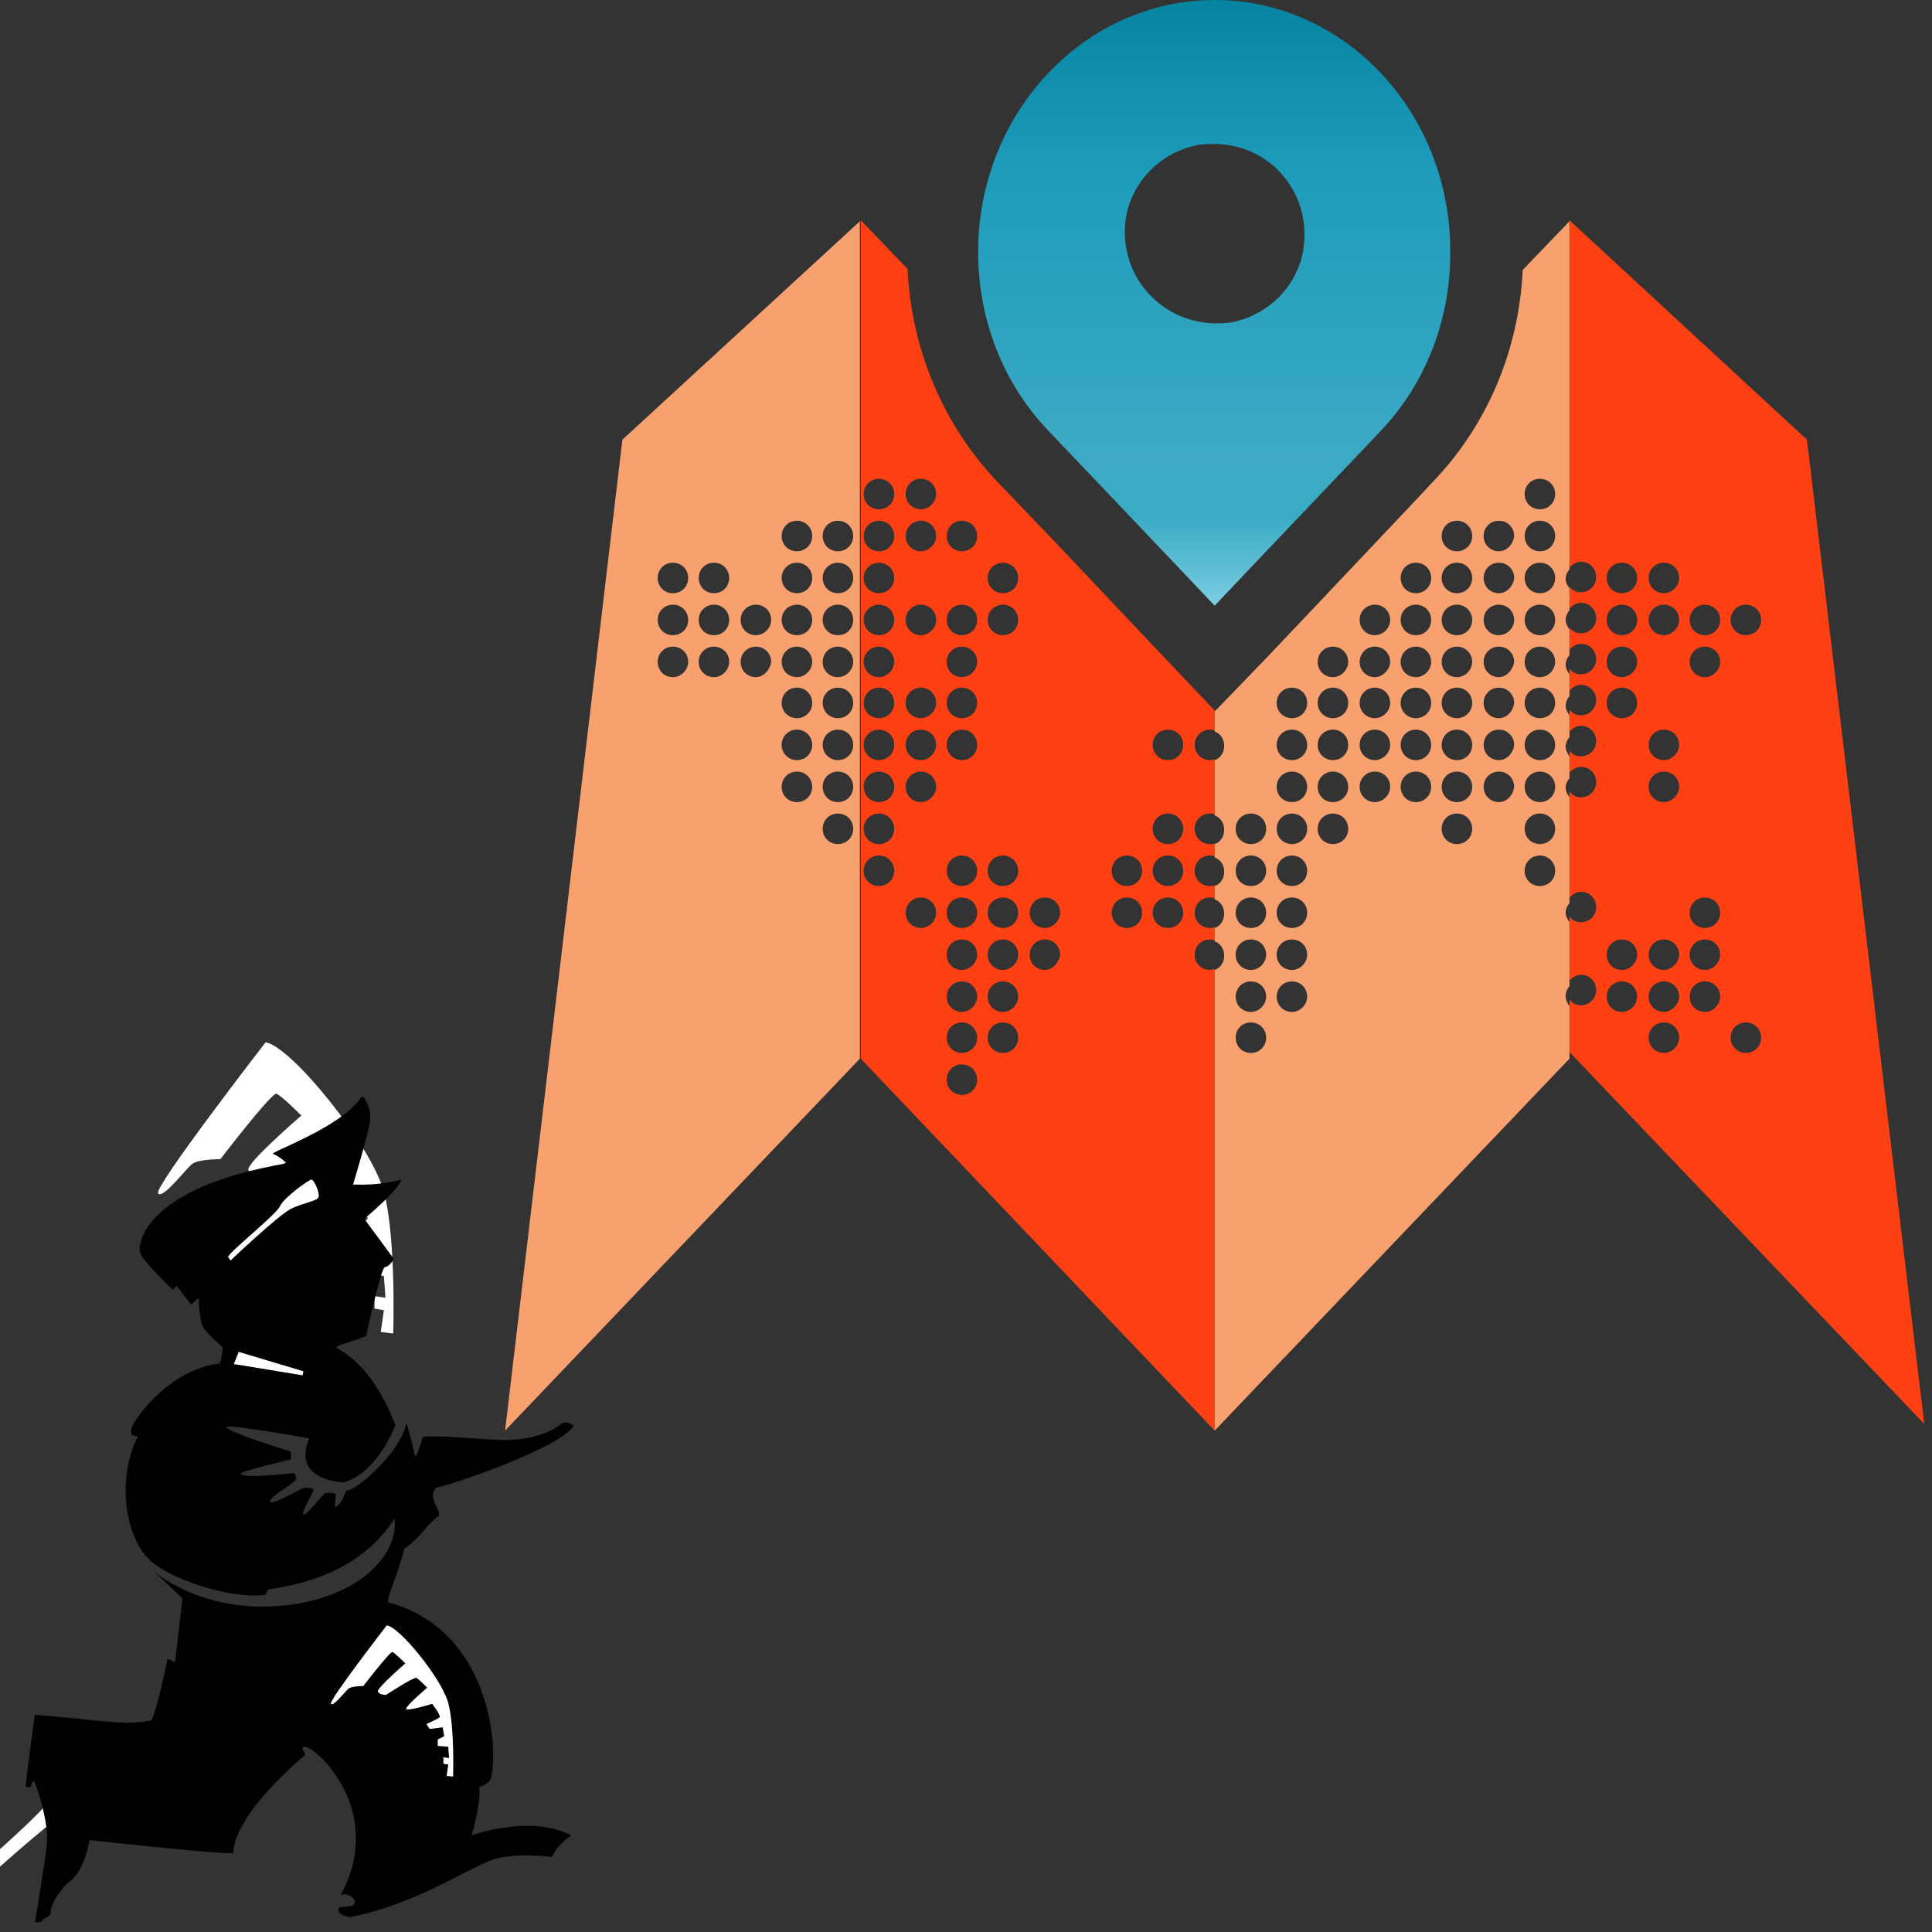 <?xml version="1.0" encoding="utf-8"?>
<!-- Created by sK1 2.0rc5 (https://sk1project.net/) -->
<svg xmlns="http://www.w3.org/2000/svg" height="150.0px" width="150.0px" version="1.1" xmlns:xlink="http://www.w3.org/1999/xlink" id="ab177d11-3c22-11eb-9bbb-00249b0259fa">
<rect width="100%" height="100%" fill="#333333" stroke="none"/>
<defs id="defs1">
	<linearGradient y2="-7.341" spreadMethod="pad" gradientUnits="userSpaceOnUse" x2="94.307" y1="52.104" x1="94.307" id="grad1">
		<stop style="stop-color:#90d7e8;stop-opacity:1.0;" offset="0.0" />
		<stop style="stop-color:#8fd8e9;stop-opacity:1.0;" offset="0.059" />
		<stop style="stop-color:#60bfd6;stop-opacity:1.0;" offset="0.13" />
		<stop style="stop-color:#3aabc4;stop-opacity:1.0;" offset="0.203" />
		<stop style="stop-color:#3caac4;stop-opacity:1.0;" offset="0.281" />
		<stop style="stop-color:#1b9bb9;stop-opacity:1.0;" offset="0.668" />
		<stop style="stop-color:#0483a1;stop-opacity:1.0;" offset="0.888" />
		<stop style="stop-color:#047c98;stop-opacity:1.0;" offset="1.0" />
	</linearGradient>
</defs>
<g>
	<g>
		<path style="fill:none;" d="M 94.307,25.029 C 94.825,25.029 95.343,24.955 95.936,24.881 98.528,24.288 100.601,22.215 101.119,19.697 102.082,15.18 98.676,11.107 94.307,11.107 93.788,11.107 93.27,11.181 92.678,11.255 90.086,11.848 88.013,13.921 87.494,16.439 86.531,21.03 89.938,25.029 94.307,25.029 Z" />
		<path style="fill:#f8a06e;" d="M 48.322,34.137 L 39.214,111.074 66.76,82.195 66.76,17.18 48.322,34.137 Z M 52.246,52.575 C 51.58,52.575 51.062,52.057 51.062,51.39 51.062,50.724 51.58,50.206 52.246,50.206 52.913,50.206 53.431,50.724 53.431,51.39 53.431,51.983 52.913,52.575 52.246,52.575 Z M 52.246,49.317 C 51.58,49.317 51.062,48.799 51.062,48.132 51.062,47.466 51.58,46.947 52.246,46.947 52.913,46.947 53.431,47.466 53.431,48.132 53.431,48.799 52.913,49.317 52.246,49.317 Z M 52.246,46.059 C 51.58,46.059 51.062,45.541 51.062,44.874 51.062,44.208 51.58,43.689 52.246,43.689 52.913,43.689 53.431,44.208 53.431,44.874 53.431,45.541 52.913,46.059 52.246,46.059 Z M 55.431,52.575 C 54.764,52.575 54.246,52.057 54.246,51.39 54.246,50.724 54.764,50.206 55.431,50.206 56.097,50.206 56.615,50.724 56.615,51.39 56.615,51.983 56.097,52.575 55.431,52.575 Z M 55.431,49.317 C 54.764,49.317 54.246,48.799 54.246,48.132 54.246,47.466 54.764,46.947 55.431,46.947 56.097,46.947 56.615,47.466 56.615,48.132 56.615,48.799 56.097,49.317 55.431,49.317 Z M 55.431,46.059 C 54.764,46.059 54.246,45.541 54.246,44.874 54.246,44.208 54.764,43.689 55.431,43.689 56.097,43.689 56.615,44.208 56.615,44.874 56.615,45.541 56.097,46.059 55.431,46.059 Z M 58.689,52.575 C 58.022,52.575 57.504,52.057 57.504,51.39 57.504,50.724 58.022,50.206 58.689,50.206 59.355,50.206 59.874,50.724 59.874,51.39 59.8,51.983 59.281,52.575 58.689,52.575 Z M 58.689,49.317 C 58.022,49.317 57.504,48.799 57.504,48.132 57.504,47.466 58.022,46.947 58.689,46.947 59.355,46.947 59.874,47.466 59.874,48.132 59.874,48.799 59.281,49.317 58.689,49.317 Z M 61.873,62.276 C 61.206,62.276 60.688,61.757 60.688,61.091 60.688,60.425 61.206,59.906 61.873,59.906 62.539,59.906 63.058,60.425 63.058,61.091 63.058,61.757 62.539,62.276 61.873,62.276 Z M 61.873,59.017 C 61.206,59.017 60.688,58.499 60.688,57.833 60.688,57.166 61.206,56.648 61.873,56.648 62.539,56.648 63.058,57.166 63.058,57.833 63.058,58.499 62.539,59.017 61.873,59.017 Z M 61.873,55.759 C 61.206,55.759 60.688,55.241 60.688,54.575 60.688,53.908 61.206,53.39 61.873,53.39 62.539,53.39 63.058,53.908 63.058,54.575 63.058,55.241 62.539,55.759 61.873,55.759 Z M 61.873,52.575 C 61.206,52.575 60.688,52.057 60.688,51.39 60.688,50.724 61.206,50.206 61.873,50.206 62.539,50.206 63.058,50.724 63.058,51.39 63.058,51.983 62.539,52.575 61.873,52.575 Z M 61.873,49.317 C 61.206,49.317 60.688,48.799 60.688,48.132 60.688,47.466 61.206,46.947 61.873,46.947 62.539,46.947 63.058,47.466 63.058,48.132 63.058,48.799 62.539,49.317 61.873,49.317 Z M 61.873,46.059 C 61.206,46.059 60.688,45.541 60.688,44.874 60.688,44.208 61.206,43.689 61.873,43.689 62.539,43.689 63.058,44.208 63.058,44.874 63.058,45.541 62.539,46.059 61.873,46.059 Z M 61.873,42.801 C 61.206,42.801 60.688,42.282 60.688,41.616 60.688,40.949 61.206,40.431 61.873,40.431 62.539,40.431 63.058,40.949 63.058,41.616 63.058,42.282 62.539,42.801 61.873,42.801 Z M 65.057,65.534 C 64.391,65.534 63.872,65.016 63.872,64.349 63.872,63.683 64.391,63.164 65.057,63.164 65.724,63.164 66.242,63.683 66.242,64.349 66.242,65.016 65.724,65.534 65.057,65.534 Z M 65.057,62.276 C 64.391,62.276 63.872,61.757 63.872,61.091 63.872,60.425 64.391,59.906 65.057,59.906 65.724,59.906 66.242,60.425 66.242,61.091 66.242,61.757 65.724,62.276 65.057,62.276 Z M 65.057,59.017 C 64.391,59.017 63.872,58.499 63.872,57.833 63.872,57.166 64.391,56.648 65.057,56.648 65.724,56.648 66.242,57.166 66.242,57.833 66.242,58.499 65.724,59.017 65.057,59.017 Z M 65.057,55.759 C 64.391,55.759 63.872,55.241 63.872,54.575 63.872,53.908 64.391,53.39 65.057,53.39 65.724,53.39 66.242,53.908 66.242,54.575 66.242,55.241 65.724,55.759 65.057,55.759 Z M 65.057,52.575 C 64.391,52.575 63.872,52.057 63.872,51.39 63.872,50.724 64.391,50.206 65.057,50.206 65.724,50.206 66.242,50.724 66.242,51.39 66.242,51.983 65.724,52.575 65.057,52.575 Z M 65.057,49.317 C 64.391,49.317 63.872,48.799 63.872,48.132 63.872,47.466 64.391,46.947 65.057,46.947 65.724,46.947 66.242,47.466 66.242,48.132 66.242,48.799 65.724,49.317 65.057,49.317 Z M 65.057,46.059 C 64.391,46.059 63.872,45.541 63.872,44.874 63.872,44.208 64.391,43.689 65.057,43.689 65.724,43.689 66.242,44.208 66.242,44.874 66.242,45.541 65.724,46.059 65.057,46.059 Z M 65.057,42.801 C 64.391,42.801 63.872,42.282 63.872,41.616 63.872,40.949 64.391,40.431 65.057,40.431 65.724,40.431 66.242,40.949 66.242,41.616 66.242,42.282 65.724,42.801 65.057,42.801 Z" />
		<path style="fill:#ff4013;" d="M 93.936,75.308 C 93.27,75.308 92.752,74.79 92.752,74.124 92.752,73.457 93.27,72.939 93.936,72.939 94.085,72.939 94.233,72.939 94.307,73.013 L 94.307,71.976 C 94.159,72.05 94.085,72.05 93.936,72.05 93.27,72.05 92.752,71.532 92.752,70.865 92.752,70.199 93.27,69.681 93.936,69.681 94.085,69.681 94.233,69.681 94.307,69.755 L 94.307,68.718 C 94.159,68.792 94.085,68.792 93.936,68.792 93.27,68.792 92.752,68.274 92.752,67.607 92.752,66.941 93.27,66.422 93.936,66.422 94.085,66.422 94.233,66.422 94.307,66.496 L 94.307,65.46 C 94.159,65.534 94.085,65.534 93.936,65.534 93.27,65.534 92.752,65.016 92.752,64.349 92.752,63.683 93.27,63.164 93.936,63.164 94.085,63.164 94.233,63.164 94.307,63.238 L 94.307,58.944 C 94.159,59.017 94.085,59.017 93.936,59.017 93.27,59.017 92.752,58.499 92.752,57.833 92.752,57.166 93.27,56.648 93.936,56.648 94.085,56.648 94.233,56.648 94.307,56.722 L 94.307,55.167 94.307,55.167 90.234,50.872 87.494,47.984 82.459,42.653 77.423,37.395 C 73.203,32.952 70.759,27.102 70.463,20.882 L 66.834,17.105 66.834,82.195 94.307,111.074 94.307,75.234 C 94.159,75.234 94.085,75.308 93.936,75.308 Z M 68.241,68.792 C 67.575,68.792 67.056,68.274 67.056,67.607 67.056,66.941 67.575,66.422 68.241,66.422 68.908,66.422 69.426,66.941 69.426,67.607 69.426,68.274 68.908,68.792 68.241,68.792 Z M 68.241,65.534 C 67.575,65.534 67.056,65.016 67.056,64.349 67.056,63.683 67.575,63.164 68.241,63.164 68.908,63.164 69.426,63.683 69.426,64.349 69.426,65.016 68.908,65.534 68.241,65.534 Z M 68.241,62.276 C 67.575,62.276 67.056,61.757 67.056,61.091 67.056,60.425 67.575,59.906 68.241,59.906 68.908,59.906 69.426,60.425 69.426,61.091 69.426,61.757 68.908,62.276 68.241,62.276 Z M 68.241,59.017 C 67.575,59.017 67.056,58.499 67.056,57.833 67.056,57.166 67.575,56.648 68.241,56.648 68.908,56.648 69.426,57.166 69.426,57.833 69.426,58.499 68.908,59.017 68.241,59.017 Z M 68.241,55.759 C 67.575,55.759 67.056,55.241 67.056,54.575 67.056,53.908 67.575,53.39 68.241,53.39 68.908,53.39 69.426,53.908 69.426,54.575 69.426,55.241 68.908,55.759 68.241,55.759 Z M 68.241,52.575 C 67.575,52.575 67.056,52.057 67.056,51.39 67.056,50.724 67.575,50.206 68.241,50.206 68.908,50.206 69.426,50.724 69.426,51.39 69.426,51.983 68.908,52.575 68.241,52.575 Z M 68.241,49.317 C 67.575,49.317 67.056,48.799 67.056,48.132 67.056,47.466 67.575,46.947 68.241,46.947 68.908,46.947 69.426,47.466 69.426,48.132 69.426,48.799 68.908,49.317 68.241,49.317 Z M 68.241,46.059 C 67.575,46.059 67.056,45.541 67.056,44.874 67.056,44.208 67.575,43.689 68.241,43.689 68.908,43.689 69.426,44.208 69.426,44.874 69.426,45.541 68.908,46.059 68.241,46.059 Z M 68.241,42.801 C 67.575,42.801 67.056,42.282 67.056,41.616 67.056,40.949 67.575,40.431 68.241,40.431 68.908,40.431 69.426,40.949 69.426,41.616 69.426,42.282 68.908,42.801 68.241,42.801 Z M 68.241,39.542 C 67.575,39.542 67.056,39.024 67.056,38.358 67.056,37.691 67.575,37.173 68.241,37.173 68.908,37.173 69.426,37.691 69.426,38.358 69.426,39.024 68.908,39.542 68.241,39.542 Z M 71.499,72.05 C 70.833,72.05 70.315,71.532 70.315,70.865 70.315,70.199 70.833,69.681 71.499,69.681 72.166,69.681 72.684,70.199 72.684,70.865 72.684,71.532 72.092,72.05 71.499,72.05 Z M 71.499,62.276 C 70.833,62.276 70.315,61.757 70.315,61.091 70.315,60.425 70.833,59.906 71.499,59.906 72.166,59.906 72.684,60.425 72.684,61.091 72.684,61.757 72.092,62.276 71.499,62.276 Z M 71.499,59.017 C 70.833,59.017 70.315,58.499 70.315,57.833 70.315,57.166 70.833,56.648 71.499,56.648 72.166,56.648 72.684,57.166 72.684,57.833 72.684,58.499 72.092,59.017 71.499,59.017 Z M 71.499,55.759 C 70.833,55.759 70.315,55.241 70.315,54.575 70.315,53.908 70.833,53.39 71.499,53.39 72.166,53.39 72.684,53.908 72.684,54.575 72.684,55.241 72.092,55.759 71.499,55.759 Z M 71.499,49.317 C 70.833,49.317 70.315,48.799 70.315,48.132 70.315,47.466 70.833,46.947 71.499,46.947 72.166,46.947 72.684,47.466 72.684,48.132 72.684,48.799 72.092,49.317 71.499,49.317 Z M 71.499,42.801 C 70.833,42.801 70.315,42.282 70.315,41.616 70.315,40.949 70.833,40.431 71.499,40.431 72.166,40.431 72.684,40.949 72.684,41.616 72.684,42.282 72.092,42.801 71.499,42.801 Z M 71.499,39.542 C 70.833,39.542 70.315,39.024 70.315,38.358 70.315,37.691 70.833,37.173 71.499,37.173 72.166,37.173 72.684,37.691 72.684,38.358 72.684,39.024 72.092,39.542 71.499,39.542 Z M 74.684,85.009 C 74.017,85.009 73.499,84.491 73.499,83.824 73.499,83.158 74.017,82.639 74.684,82.639 75.35,82.639 75.868,83.158 75.868,83.824 75.868,84.491 75.35,85.009 74.684,85.009 Z M 74.684,81.751 C 74.017,81.751 73.499,81.232 73.499,80.566 73.499,79.9 74.017,79.381 74.684,79.381 75.35,79.381 75.868,79.9 75.868,80.566 75.868,81.232 75.35,81.751 74.684,81.751 Z M 74.684,78.567 C 74.017,78.567 73.499,78.048 73.499,77.382 73.499,76.715 74.017,76.197 74.684,76.197 75.35,76.197 75.868,76.715 75.868,77.382 75.868,77.974 75.35,78.567 74.684,78.567 Z M 74.684,75.308 C 74.017,75.308 73.499,74.79 73.499,74.124 73.499,73.457 74.017,72.939 74.684,72.939 75.35,72.939 75.868,73.457 75.868,74.124 75.868,74.716 75.35,75.308 74.684,75.308 Z M 74.684,72.05 C 74.017,72.05 73.499,71.532 73.499,70.865 73.499,70.199 74.017,69.681 74.684,69.681 75.35,69.681 75.868,70.199 75.868,70.865 75.868,71.532 75.35,72.05 74.684,72.05 Z M 74.684,68.792 C 74.017,68.792 73.499,68.274 73.499,67.607 73.499,66.941 74.017,66.422 74.684,66.422 75.35,66.422 75.868,66.941 75.868,67.607 75.868,68.274 75.35,68.792 74.684,68.792 Z M 74.684,59.017 C 74.017,59.017 73.499,58.499 73.499,57.833 73.499,57.166 74.017,56.648 74.684,56.648 75.35,56.648 75.868,57.166 75.868,57.833 75.868,58.499 75.35,59.017 74.684,59.017 Z M 74.684,55.759 C 74.017,55.759 73.499,55.241 73.499,54.575 73.499,53.908 74.017,53.39 74.684,53.39 75.35,53.39 75.868,53.908 75.868,54.575 75.868,55.241 75.35,55.759 74.684,55.759 Z M 74.684,52.575 C 74.017,52.575 73.499,52.057 73.499,51.39 73.499,50.724 74.017,50.206 74.684,50.206 75.35,50.206 75.868,50.724 75.868,51.39 75.868,51.983 75.35,52.575 74.684,52.575 Z M 74.684,49.317 C 74.017,49.317 73.499,48.799 73.499,48.132 73.499,47.466 74.017,46.947 74.684,46.947 75.35,46.947 75.868,47.466 75.868,48.132 75.868,48.799 75.35,49.317 74.684,49.317 Z M 74.684,42.801 C 74.017,42.801 73.499,42.282 73.499,41.616 73.499,40.949 74.017,40.431 74.684,40.431 75.35,40.431 75.868,40.949 75.868,41.616 75.868,42.282 75.35,42.801 74.684,42.801 Z M 77.868,81.751 C 77.201,81.751 76.683,81.232 76.683,80.566 76.683,79.9 77.201,79.381 77.868,79.381 78.534,79.381 79.052,79.9 79.052,80.566 79.052,81.232 78.534,81.751 77.868,81.751 Z M 77.868,78.567 C 77.201,78.567 76.683,78.048 76.683,77.382 76.683,76.715 77.201,76.197 77.868,76.197 78.534,76.197 79.052,76.715 79.052,77.382 79.052,77.974 78.534,78.567 77.868,78.567 Z M 77.868,75.308 C 77.201,75.308 76.683,74.79 76.683,74.124 76.683,73.457 77.201,72.939 77.868,72.939 78.534,72.939 79.052,73.457 79.052,74.124 79.052,74.716 78.534,75.308 77.868,75.308 Z M 77.868,72.05 C 77.201,72.05 76.683,71.532 76.683,70.865 76.683,70.199 77.201,69.681 77.868,69.681 78.534,69.681 79.052,70.199 79.052,70.865 79.052,71.532 78.534,72.05 77.868,72.05 Z M 77.868,68.792 C 77.201,68.792 76.683,68.274 76.683,67.607 76.683,66.941 77.201,66.422 77.868,66.422 78.534,66.422 79.052,66.941 79.052,67.607 79.052,68.274 78.534,68.792 77.868,68.792 Z M 77.868,49.317 C 77.201,49.317 76.683,48.799 76.683,48.132 76.683,47.466 77.201,46.947 77.868,46.947 78.534,46.947 79.052,47.466 79.052,48.132 79.052,48.799 78.534,49.317 77.868,49.317 Z M 77.868,46.059 C 77.201,46.059 76.683,45.541 76.683,44.874 76.683,44.208 77.201,43.689 77.868,43.689 78.534,43.689 79.052,44.208 79.052,44.874 79.052,45.541 78.534,46.059 77.868,46.059 Z M 81.126,75.308 C 80.459,75.308 79.941,74.79 79.941,74.124 79.941,73.457 80.459,72.939 81.126,72.939 81.792,72.939 82.311,73.457 82.311,74.124 82.237,74.716 81.718,75.308 81.126,75.308 Z M 81.126,72.05 C 80.459,72.05 79.941,71.532 79.941,70.865 79.941,70.199 80.459,69.681 81.126,69.681 81.792,69.681 82.311,70.199 82.311,70.865 82.311,71.532 81.718,72.05 81.126,72.05 Z M 87.494,72.05 C 86.828,72.05 86.309,71.532 86.309,70.865 86.309,70.199 86.828,69.681 87.494,69.681 88.161,69.681 88.679,70.199 88.679,70.865 88.679,71.532 88.161,72.05 87.494,72.05 Z M 87.494,68.792 C 86.828,68.792 86.309,68.274 86.309,67.607 86.309,66.941 86.828,66.422 87.494,66.422 88.161,66.422 88.679,66.941 88.679,67.607 88.679,68.274 88.161,68.792 87.494,68.792 Z M 90.678,72.05 C 90.012,72.05 89.493,71.532 89.493,70.865 89.493,70.199 90.012,69.681 90.678,69.681 91.345,69.681 91.863,70.199 91.863,70.865 91.863,71.532 91.345,72.05 90.678,72.05 Z M 90.678,68.792 C 90.012,68.792 89.493,68.274 89.493,67.607 89.493,66.941 90.012,66.422 90.678,66.422 91.345,66.422 91.863,66.941 91.863,67.607 91.863,68.274 91.345,68.792 90.678,68.792 Z M 90.678,65.534 C 90.012,65.534 89.493,65.016 89.493,64.349 89.493,63.683 90.012,63.164 90.678,63.164 91.345,63.164 91.863,63.683 91.863,64.349 91.863,65.016 91.345,65.534 90.678,65.534 Z M 90.678,59.017 C 90.012,59.017 89.493,58.499 89.493,57.833 89.493,57.166 90.012,56.648 90.678,56.648 91.345,56.648 91.863,57.166 91.863,57.833 91.863,58.499 91.345,59.017 90.678,59.017 Z" />
		<path style="fill:#f8a06e;" d="M 121.557,77.308 C 121.557,77.012 121.705,76.715 121.853,76.567 L 121.853,71.606 C 121.705,71.384 121.557,71.162 121.557,70.865 121.557,70.569 121.705,70.273 121.853,70.125 L 121.853,61.906 C 121.705,61.683 121.557,61.461 121.557,61.165 121.557,60.869 121.705,60.573 121.853,60.425 L 121.853,58.721 C 121.705,58.499 121.557,58.277 121.557,57.981 121.557,57.685 121.705,57.388 121.853,57.24 L 121.853,55.537 C 121.705,55.315 121.557,55.093 121.557,54.797 121.557,54.501 121.705,54.204 121.853,54.056 L 121.853,52.353 C 121.705,52.131 121.557,51.909 121.557,51.613 121.557,51.316 121.705,51.02 121.853,50.872 L 121.853,48.873 C 121.705,48.651 121.557,48.428 121.557,48.132 121.557,47.836 121.705,47.54 121.853,47.392 L 121.853,45.689 C 121.705,45.466 121.557,45.244 121.557,44.948 121.557,44.652 121.705,44.356 121.853,44.208 L 121.853,17.18 118.225,20.956 C 117.928,27.176 115.485,33.026 111.19,37.469 L 110.227,38.506 110.227,38.506 101.193,48.058 98.454,50.946 94.307,55.241 94.307,56.796 C 94.751,56.944 95.047,57.388 95.047,57.907 95.047,58.425 94.751,58.869 94.307,59.017 L 94.307,63.312 C 94.751,63.461 95.047,63.905 95.047,64.423 95.047,64.942 94.751,65.386 94.307,65.534 L 94.307,66.571 C 94.751,66.719 95.047,67.163 95.047,67.681 95.047,68.2 94.751,68.644 94.307,68.792 L 94.307,69.829 C 94.751,69.977 95.047,70.421 95.047,70.939 95.047,71.458 94.751,71.902 94.307,72.05 L 94.307,73.087 C 94.751,73.235 95.047,73.679 95.047,74.198 95.047,74.716 94.751,75.16 94.307,75.308 L 94.307,111.074 121.853,82.195 121.853,78.122 C 121.705,77.9 121.557,77.678 121.557,77.308 Z M 97.121,81.751 C 96.454,81.751 95.936,81.232 95.936,80.566 95.936,79.9 96.454,79.381 97.121,79.381 97.787,79.381 98.305,79.9 98.305,80.566 98.305,81.232 97.787,81.751 97.121,81.751 Z M 97.121,78.567 C 96.454,78.567 95.936,78.048 95.936,77.382 95.936,76.715 96.454,76.197 97.121,76.197 97.787,76.197 98.305,76.715 98.305,77.382 98.305,77.974 97.787,78.567 97.121,78.567 Z M 97.121,75.308 C 96.454,75.308 95.936,74.79 95.936,74.124 95.936,73.457 96.454,72.939 97.121,72.939 97.787,72.939 98.305,73.457 98.305,74.124 98.305,74.716 97.787,75.308 97.121,75.308 Z M 97.121,72.05 C 96.454,72.05 95.936,71.532 95.936,70.865 95.936,70.199 96.454,69.681 97.121,69.681 97.787,69.681 98.305,70.199 98.305,70.865 98.305,71.532 97.787,72.05 97.121,72.05 Z M 97.121,68.792 C 96.454,68.792 95.936,68.274 95.936,67.607 95.936,66.941 96.454,66.422 97.121,66.422 97.787,66.422 98.305,66.941 98.305,67.607 98.305,68.274 97.787,68.792 97.121,68.792 Z M 97.121,65.534 C 96.454,65.534 95.936,65.016 95.936,64.349 95.936,63.683 96.454,63.164 97.121,63.164 97.787,63.164 98.305,63.683 98.305,64.349 98.305,65.016 97.787,65.534 97.121,65.534 Z M 100.305,78.567 C 99.638,78.567 99.12,78.048 99.12,77.382 99.12,76.715 99.638,76.197 100.305,76.197 100.971,76.197 101.49,76.715 101.49,77.382 101.49,77.974 100.971,78.567 100.305,78.567 Z M 100.305,75.308 C 99.638,75.308 99.12,74.79 99.12,74.124 99.12,73.457 99.638,72.939 100.305,72.939 100.971,72.939 101.49,73.457 101.49,74.124 101.49,74.716 100.971,75.308 100.305,75.308 Z M 100.305,72.05 C 99.638,72.05 99.12,71.532 99.12,70.865 99.12,70.199 99.638,69.681 100.305,69.681 100.971,69.681 101.49,70.199 101.49,70.865 101.49,71.532 100.971,72.05 100.305,72.05 Z M 100.305,68.792 C 99.638,68.792 99.12,68.274 99.12,67.607 99.12,66.941 99.638,66.422 100.305,66.422 100.971,66.422 101.49,66.941 101.49,67.607 101.49,68.274 100.971,68.792 100.305,68.792 Z M 100.305,65.534 C 99.638,65.534 99.12,65.016 99.12,64.349 99.12,63.683 99.638,63.164 100.305,63.164 100.971,63.164 101.49,63.683 101.49,64.349 101.49,65.016 100.971,65.534 100.305,65.534 Z M 100.305,62.276 C 99.638,62.276 99.12,61.757 99.12,61.091 99.12,60.425 99.638,59.906 100.305,59.906 100.971,59.906 101.49,60.425 101.49,61.091 101.49,61.757 100.971,62.276 100.305,62.276 Z M 100.305,59.017 C 99.638,59.017 99.12,58.499 99.12,57.833 99.12,57.166 99.638,56.648 100.305,56.648 100.971,56.648 101.49,57.166 101.49,57.833 101.49,58.499 100.971,59.017 100.305,59.017 Z M 100.305,55.759 C 99.638,55.759 99.12,55.241 99.12,54.575 99.12,53.908 99.638,53.39 100.305,53.39 100.971,53.39 101.49,53.908 101.49,54.575 101.49,55.241 100.971,55.759 100.305,55.759 Z M 103.489,65.534 C 102.822,65.534 102.304,65.016 102.304,64.349 102.304,63.683 102.822,63.164 103.489,63.164 104.155,63.164 104.674,63.683 104.674,64.349 104.674,65.016 104.155,65.534 103.489,65.534 Z M 103.489,62.276 C 102.822,62.276 102.304,61.757 102.304,61.091 102.304,60.425 102.822,59.906 103.489,59.906 104.155,59.906 104.674,60.425 104.674,61.091 104.674,61.757 104.155,62.276 103.489,62.276 Z M 103.489,59.017 C 102.822,59.017 102.304,58.499 102.304,57.833 102.304,57.166 102.822,56.648 103.489,56.648 104.155,56.648 104.674,57.166 104.674,57.833 104.674,58.499 104.155,59.017 103.489,59.017 Z M 103.489,55.759 C 102.822,55.759 102.304,55.241 102.304,54.575 102.304,53.908 102.822,53.39 103.489,53.39 104.155,53.39 104.674,53.908 104.674,54.575 104.674,55.241 104.155,55.759 103.489,55.759 Z M 103.489,52.575 C 102.822,52.575 102.304,52.057 102.304,51.39 102.304,50.724 102.822,50.206 103.489,50.206 104.155,50.206 104.674,50.724 104.674,51.39 104.674,51.983 104.155,52.575 103.489,52.575 Z M 106.747,62.276 C 106.081,62.276 105.562,61.757 105.562,61.091 105.562,60.425 106.081,59.906 106.747,59.906 107.413,59.906 107.932,60.425 107.932,61.091 107.932,61.757 107.339,62.276 106.747,62.276 Z M 106.747,59.017 C 106.081,59.017 105.562,58.499 105.562,57.833 105.562,57.166 106.081,56.648 106.747,56.648 107.413,56.648 107.932,57.166 107.932,57.833 107.932,58.499 107.339,59.017 106.747,59.017 Z M 106.747,55.759 C 106.081,55.759 105.562,55.241 105.562,54.575 105.562,53.908 106.081,53.39 106.747,53.39 107.413,53.39 107.932,53.908 107.932,54.575 107.932,55.241 107.339,55.759 106.747,55.759 Z M 106.747,52.575 C 106.081,52.575 105.562,52.057 105.562,51.39 105.562,50.724 106.081,50.206 106.747,50.206 107.413,50.206 107.932,50.724 107.932,51.39 107.932,51.983 107.339,52.575 106.747,52.575 Z M 106.747,49.317 C 106.081,49.317 105.562,48.799 105.562,48.132 105.562,47.466 106.081,46.947 106.747,46.947 107.413,46.947 107.932,47.466 107.932,48.132 107.932,48.799 107.339,49.317 106.747,49.317 Z M 109.931,62.276 C 109.265,62.276 108.746,61.757 108.746,61.091 108.746,60.425 109.265,59.906 109.931,59.906 110.598,59.906 111.116,60.425 111.116,61.091 111.116,61.757 110.598,62.276 109.931,62.276 Z M 109.931,59.017 C 109.265,59.017 108.746,58.499 108.746,57.833 108.746,57.166 109.265,56.648 109.931,56.648 110.598,56.648 111.116,57.166 111.116,57.833 111.116,58.499 110.598,59.017 109.931,59.017 Z M 109.931,55.759 C 109.265,55.759 108.746,55.241 108.746,54.575 108.746,53.908 109.265,53.39 109.931,53.39 110.598,53.39 111.116,53.908 111.116,54.575 111.116,55.241 110.598,55.759 109.931,55.759 Z M 109.931,52.575 C 109.265,52.575 108.746,52.057 108.746,51.39 108.746,50.724 109.265,50.206 109.931,50.206 110.598,50.206 111.116,50.724 111.116,51.39 111.116,51.983 110.598,52.575 109.931,52.575 Z M 109.931,49.317 C 109.265,49.317 108.746,48.799 108.746,48.132 108.746,47.466 109.265,46.947 109.931,46.947 110.598,46.947 111.116,47.466 111.116,48.132 111.116,48.799 110.598,49.317 109.931,49.317 Z M 109.931,46.059 C 109.265,46.059 108.746,45.541 108.746,44.874 108.746,44.208 109.265,43.689 109.931,43.689 110.598,43.689 111.116,44.208 111.116,44.874 111.116,45.541 110.598,46.059 109.931,46.059 Z M 113.115,65.534 C 112.449,65.534 111.93,65.016 111.93,64.349 111.93,63.683 112.449,63.164 113.115,63.164 113.782,63.164 114.3,63.683 114.3,64.349 114.3,65.016 113.782,65.534 113.115,65.534 Z M 113.115,62.276 C 112.449,62.276 111.93,61.757 111.93,61.091 111.93,60.425 112.449,59.906 113.115,59.906 113.782,59.906 114.3,60.425 114.3,61.091 114.3,61.757 113.782,62.276 113.115,62.276 Z M 113.115,59.017 C 112.449,59.017 111.93,58.499 111.93,57.833 111.93,57.166 112.449,56.648 113.115,56.648 113.782,56.648 114.3,57.166 114.3,57.833 114.3,58.499 113.782,59.017 113.115,59.017 Z M 113.115,55.759 C 112.449,55.759 111.93,55.241 111.93,54.575 111.93,53.908 112.449,53.39 113.115,53.39 113.782,53.39 114.3,53.908 114.3,54.575 114.3,55.241 113.782,55.759 113.115,55.759 Z M 113.115,52.575 C 112.449,52.575 111.93,52.057 111.93,51.39 111.93,50.724 112.449,50.206 113.115,50.206 113.782,50.206 114.3,50.724 114.3,51.39 114.3,51.983 113.782,52.575 113.115,52.575 Z M 113.115,49.317 C 112.449,49.317 111.93,48.799 111.93,48.132 111.93,47.466 112.449,46.947 113.115,46.947 113.782,46.947 114.3,47.466 114.3,48.132 114.3,48.799 113.782,49.317 113.115,49.317 Z M 113.115,46.059 C 112.449,46.059 111.93,45.541 111.93,44.874 111.93,44.208 112.449,43.689 113.115,43.689 113.782,43.689 114.3,44.208 114.3,44.874 114.3,45.541 113.782,46.059 113.115,46.059 Z M 113.115,42.801 C 112.449,42.801 111.93,42.282 111.93,41.616 111.93,40.949 112.449,40.431 113.115,40.431 113.782,40.431 114.3,40.949 114.3,41.616 114.3,42.282 113.782,42.801 113.115,42.801 Z M 116.374,62.276 C 115.707,62.276 115.189,61.757 115.189,61.091 115.189,60.425 115.707,59.906 116.374,59.906 117.04,59.906 117.558,60.425 117.558,61.091 117.484,61.757 116.966,62.276 116.374,62.276 Z M 116.374,59.017 C 115.707,59.017 115.189,58.499 115.189,57.833 115.189,57.166 115.707,56.648 116.374,56.648 117.04,56.648 117.558,57.166 117.558,57.833 117.484,58.499 116.966,59.017 116.374,59.017 Z M 116.374,55.759 C 115.707,55.759 115.189,55.241 115.189,54.575 115.189,53.908 115.707,53.39 116.374,53.39 117.04,53.39 117.558,53.908 117.558,54.575 117.484,55.241 116.966,55.759 116.374,55.759 Z M 116.374,52.575 C 115.707,52.575 115.189,52.057 115.189,51.39 115.189,50.724 115.707,50.206 116.374,50.206 117.04,50.206 117.558,50.724 117.558,51.39 117.484,51.983 116.966,52.575 116.374,52.575 Z M 116.374,49.317 C 115.707,49.317 115.189,48.799 115.189,48.132 115.189,47.466 115.707,46.947 116.374,46.947 117.04,46.947 117.558,47.466 117.558,48.132 117.558,48.799 116.966,49.317 116.374,49.317 Z M 116.374,46.059 C 115.707,46.059 115.189,45.541 115.189,44.874 115.189,44.208 115.707,43.689 116.374,43.689 117.04,43.689 117.558,44.208 117.558,44.874 117.484,45.541 116.966,46.059 116.374,46.059 Z M 116.374,42.801 C 115.707,42.801 115.189,42.282 115.189,41.616 115.189,40.949 115.707,40.431 116.374,40.431 117.04,40.431 117.558,40.949 117.558,41.616 117.484,42.282 116.966,42.801 116.374,42.801 Z M 119.558,68.792 C 118.891,68.792 118.373,68.274 118.373,67.607 118.373,66.941 118.891,66.422 119.558,66.422 120.224,66.422 120.742,66.941 120.742,67.607 120.742,68.274 120.224,68.792 119.558,68.792 Z M 119.558,65.534 C 118.891,65.534 118.373,65.016 118.373,64.349 118.373,63.683 118.891,63.164 119.558,63.164 120.224,63.164 120.742,63.683 120.742,64.349 120.742,65.016 120.224,65.534 119.558,65.534 Z M 119.558,62.276 C 118.891,62.276 118.373,61.757 118.373,61.091 118.373,60.425 118.891,59.906 119.558,59.906 120.224,59.906 120.742,60.425 120.742,61.091 120.742,61.757 120.224,62.276 119.558,62.276 Z M 119.558,59.017 C 118.891,59.017 118.373,58.499 118.373,57.833 118.373,57.166 118.891,56.648 119.558,56.648 120.224,56.648 120.742,57.166 120.742,57.833 120.742,58.499 120.224,59.017 119.558,59.017 Z M 119.558,55.759 C 118.891,55.759 118.373,55.241 118.373,54.575 118.373,53.908 118.891,53.39 119.558,53.39 120.224,53.39 120.742,53.908 120.742,54.575 120.742,55.241 120.224,55.759 119.558,55.759 Z M 119.558,52.575 C 118.891,52.575 118.373,52.057 118.373,51.39 118.373,50.724 118.891,50.206 119.558,50.206 120.224,50.206 120.742,50.724 120.742,51.39 120.742,51.983 120.224,52.575 119.558,52.575 Z M 119.558,49.317 C 118.891,49.317 118.373,48.799 118.373,48.132 118.373,47.466 118.891,46.947 119.558,46.947 120.224,46.947 120.742,47.466 120.742,48.132 120.742,48.799 120.224,49.317 119.558,49.317 Z M 119.558,46.059 C 118.891,46.059 118.373,45.541 118.373,44.874 118.373,44.208 118.891,43.689 119.558,43.689 120.224,43.689 120.742,44.208 120.742,44.874 120.742,45.541 120.224,46.059 119.558,46.059 Z M 119.558,42.801 C 118.891,42.801 118.373,42.282 118.373,41.616 118.373,40.949 118.891,40.431 119.558,40.431 120.224,40.431 120.742,40.949 120.742,41.616 120.742,42.282 120.224,42.801 119.558,42.801 Z M 119.558,39.542 C 118.891,39.542 118.373,39.024 118.373,38.358 118.373,37.691 118.891,37.173 119.558,37.173 120.224,37.173 120.742,37.691 120.742,38.358 120.742,39.024 120.224,39.542 119.558,39.542 Z" />
		<path style="fill:#ff4013;" d="M 140.292,34.137 L 121.853,17.105 121.853,44.059 C 122.075,43.837 122.371,43.615 122.742,43.615 123.408,43.615 123.927,44.134 123.927,44.8 123.927,45.466 123.408,45.985 122.742,45.985 122.371,45.985 122.075,45.837 121.853,45.541 L 121.853,47.244 C 122.075,47.022 122.371,46.799 122.742,46.799 123.408,46.799 123.927,47.318 123.927,47.984 123.927,48.651 123.408,49.169 122.742,49.169 122.371,49.169 122.075,49.021 121.853,48.725 L 121.853,50.428 C 122.075,50.206 122.371,49.983 122.742,49.983 123.408,49.983 123.927,50.502 123.927,51.168 123.927,51.835 123.408,52.353 122.742,52.353 122.371,52.353 122.075,52.205 121.853,51.909 L 121.853,53.612 C 122.075,53.39 122.371,53.168 122.742,53.168 123.408,53.168 123.927,53.686 123.927,54.352 123.927,55.019 123.408,55.537 122.742,55.537 122.371,55.537 122.075,55.389 121.853,55.093 L 121.853,56.796 C 122.075,56.574 122.371,56.352 122.742,56.352 123.408,56.352 123.927,56.87 123.927,57.536 123.927,58.203 123.408,58.721 122.742,58.721 122.371,58.721 122.075,58.573 121.853,58.277 L 121.853,59.98 C 122.075,59.758 122.371,59.536 122.742,59.536 123.408,59.536 123.927,60.054 123.927,60.721 123.927,61.387 123.408,61.906 122.742,61.906 122.371,61.906 122.075,61.757 121.853,61.461 L 121.853,69.681 C 122.075,69.459 122.371,69.236 122.742,69.236 123.408,69.236 123.927,69.755 123.927,70.421 123.927,71.088 123.408,71.606 122.742,71.606 122.371,71.606 122.075,71.458 121.853,71.162 L 121.853,76.123 C 122.075,75.901 122.371,75.679 122.742,75.679 123.408,75.679 123.927,76.197 123.927,76.864 123.927,77.53 123.408,78.048 122.742,78.048 122.371,78.048 122.075,77.9 121.853,77.604 L 121.853,81.677 149.4,110.556 140.292,34.137 Z M 125.926,78.567 C 125.259,78.567 124.741,78.048 124.741,77.382 124.741,76.715 125.259,76.197 125.926,76.197 126.592,76.197 127.111,76.715 127.111,77.382 127.111,77.974 126.592,78.567 125.926,78.567 Z M 125.926,75.308 C 125.259,75.308 124.741,74.79 124.741,74.124 124.741,73.457 125.259,72.939 125.926,72.939 126.592,72.939 127.111,73.457 127.111,74.124 127.111,74.716 126.592,75.308 125.926,75.308 Z M 125.926,55.759 C 125.259,55.759 124.741,55.241 124.741,54.575 124.741,53.908 125.259,53.39 125.926,53.39 126.592,53.39 127.111,53.908 127.111,54.575 127.111,55.241 126.592,55.759 125.926,55.759 Z M 125.926,52.575 C 125.259,52.575 124.741,52.057 124.741,51.39 124.741,50.724 125.259,50.206 125.926,50.206 126.592,50.206 127.111,50.724 127.111,51.39 127.111,51.983 126.592,52.575 125.926,52.575 Z M 125.926,49.317 C 125.259,49.317 124.741,48.799 124.741,48.132 124.741,47.466 125.259,46.947 125.926,46.947 126.592,46.947 127.111,47.466 127.111,48.132 127.111,48.799 126.592,49.317 125.926,49.317 Z M 125.926,46.059 C 125.259,46.059 124.741,45.541 124.741,44.874 124.741,44.208 125.259,43.689 125.926,43.689 126.592,43.689 127.111,44.208 127.111,44.874 127.111,45.541 126.592,46.059 125.926,46.059 Z M 129.184,81.751 C 128.518,81.751 127.999,81.232 127.999,80.566 127.999,79.9 128.518,79.381 129.184,79.381 129.851,79.381 130.369,79.9 130.369,80.566 130.369,81.232 129.776,81.751 129.184,81.751 Z M 129.184,78.567 C 128.518,78.567 127.999,78.048 127.999,77.382 127.999,76.715 128.518,76.197 129.184,76.197 129.851,76.197 130.369,76.715 130.369,77.382 130.369,77.974 129.776,78.567 129.184,78.567 Z M 129.184,75.308 C 128.518,75.308 127.999,74.79 127.999,74.124 127.999,73.457 128.518,72.939 129.184,72.939 129.851,72.939 130.369,73.457 130.369,74.124 130.369,74.716 129.776,75.308 129.184,75.308 Z M 129.184,62.276 C 128.518,62.276 127.999,61.757 127.999,61.091 127.999,60.425 128.518,59.906 129.184,59.906 129.851,59.906 130.369,60.425 130.369,61.091 130.369,61.757 129.776,62.276 129.184,62.276 Z M 129.184,59.017 C 128.518,59.017 127.999,58.499 127.999,57.833 127.999,57.166 128.518,56.648 129.184,56.648 129.851,56.648 130.369,57.166 130.369,57.833 130.369,58.499 129.776,59.017 129.184,59.017 Z M 129.184,49.317 C 128.518,49.317 127.999,48.799 127.999,48.132 127.999,47.466 128.518,46.947 129.184,46.947 129.851,46.947 130.369,47.466 130.369,48.132 130.369,48.799 129.776,49.317 129.184,49.317 Z M 129.184,46.059 C 128.518,46.059 127.999,45.541 127.999,44.874 127.999,44.208 128.518,43.689 129.184,43.689 129.851,43.689 130.369,44.208 130.369,44.874 130.369,45.541 129.776,46.059 129.184,46.059 Z M 132.368,78.567 C 131.702,78.567 131.183,78.048 131.183,77.382 131.183,76.715 131.702,76.197 132.368,76.197 133.035,76.197 133.553,76.715 133.553,77.382 133.553,77.974 133.035,78.567 132.368,78.567 Z M 132.368,75.308 C 131.702,75.308 131.183,74.79 131.183,74.124 131.183,73.457 131.702,72.939 132.368,72.939 133.035,72.939 133.553,73.457 133.553,74.124 133.553,74.716 133.035,75.308 132.368,75.308 Z M 132.368,72.05 C 131.702,72.05 131.183,71.532 131.183,70.865 131.183,70.199 131.702,69.681 132.368,69.681 133.035,69.681 133.553,70.199 133.553,70.865 133.553,71.532 133.035,72.05 132.368,72.05 Z M 132.368,52.575 C 131.702,52.575 131.183,52.057 131.183,51.39 131.183,50.724 131.702,50.206 132.368,50.206 133.035,50.206 133.553,50.724 133.553,51.39 133.553,51.983 133.035,52.575 132.368,52.575 Z M 132.368,49.317 C 131.702,49.317 131.183,48.799 131.183,48.132 131.183,47.466 131.702,46.947 132.368,46.947 133.035,46.947 133.553,47.466 133.553,48.132 133.553,48.799 133.035,49.317 132.368,49.317 Z M 135.552,81.751 C 134.886,81.751 134.368,81.232 134.368,80.566 134.368,79.9 134.886,79.381 135.552,79.381 136.219,79.381 136.737,79.9 136.737,80.566 136.737,81.232 136.219,81.751 135.552,81.751 Z M 135.552,49.317 C 134.886,49.317 134.368,48.799 134.368,48.132 134.368,47.466 134.886,46.947 135.552,46.947 136.219,46.947 136.737,47.466 136.737,48.132 136.737,48.799 136.219,49.317 135.552,49.317 Z" />
		<path style="fill:url(#grad1);" d="M 91.567,44.134 L 91.567,44.134 94.307,47.022 97.046,44.134 97.046,44.134 107.117,33.544 C 110.672,29.842 112.597,24.881 112.597,19.623 112.671,8.812 104.451,0.0 94.307,0.0 84.162,0.0 75.942,8.812 75.942,19.549 75.942,24.807 77.868,29.768 81.422,33.47 L 91.567,44.134 Z M 87.494,16.513 C 88.087,13.921 90.16,11.922 92.678,11.33 93.196,11.181 93.788,11.181 94.307,11.181 98.676,11.181 102.082,15.18 101.119,19.771 100.527,22.363 98.454,24.362 95.936,24.955 95.417,25.103 94.825,25.103 94.307,25.103 89.938,25.029 86.531,21.03 87.494,16.513 Z" />
	</g>
	<path style="fill:#ffffff;" d="M -111.392,174.241 L -95.476,179.015 -95.675,180.01 -112.585,177.225 -111.392,174.241 Z" />
	<path style="fill:#fffffe;" d="M -74.986,241.484 C -74.986,241.484 -89.31,259.986 -88.713,260.781 -88.115,261.576 -85.13,257.596 -84.336,257.002 -83.541,256.405 -80.755,256.405 -80.755,256.405 -80.755,256.405 -74.191,247.85 -73.593,248.048 -72.996,248.249 -70.41,250.834 -70.41,250.834 -70.41,250.834 -77.572,257.002 -77.174,257.798 -76.775,258.594 -75.184,258.594 -75.184,258.594 -75.184,258.594 -68.222,254.018 -67.623,254.414 -67.027,254.813 -65.04,256.802 -65.04,256.802 -65.04,256.802 -70.212,261.18 -70.212,261.974 -70.212,262.771 -63.846,260.781 -63.846,260.781 -63.846,260.781 -61.459,263.764 -62.055,264.164 -62.651,264.56 -65.238,265.756 -65.238,265.756 L -64.441,266.949 -61.258,266.55 -60.861,268.738 -62.451,269.535 -62.451,271.126 -59.866,271.327 -59.668,274.111 -61.06,273.91 -61.06,275.503 -59.866,275.702 -60.263,278.486 -58.673,278.684 C -58.673,278.684 -58.273,266.55 -59.866,260.581 -61.459,254.614 -71.801,241.881 -74.986,241.484" />
	<path style="fill:#ffffff;" d="M -320.703,120.313 C -320.703,120.313 -308.766,108.973 -305.781,107.581 -302.797,106.188 -300.013,105.79 -299.217,104.995 -298.421,104.199 -300.212,100.419 -300.81,100.419 -301.406,100.419 -307.572,104.795 -308.567,106.984 -309.562,109.172 -321.697,118.721 -321.299,119.518" />
	<path style="fill:#ffffff;" d="M -318.713,142.793 L -302.797,147.567 -302.997,148.562 -319.906,145.778 -318.713,142.793 Z" />
	<path style="fill:#fffffe;" d="M -282.307,210.037 C -282.307,210.037 -296.631,228.539 -296.035,229.333 -295.436,230.129 -292.452,226.149 -291.657,225.554 -290.863,224.958 -288.076,224.958 -288.076,224.958 -288.076,224.958 -281.513,216.402 -280.914,216.6 -280.317,216.801 -277.731,219.387 -277.731,219.387 -277.731,219.387 -284.893,225.554 -284.495,226.351 -284.096,227.146 -282.505,227.146 -282.505,227.146 -282.505,227.146 -275.543,222.57 -274.944,222.967 -274.348,223.366 -272.361,225.354 -272.361,225.354 -272.361,225.354 -277.533,229.732 -277.533,230.526 -277.533,231.323 -271.167,229.333 -271.167,229.333 -271.167,229.333 -268.78,232.317 -269.376,232.717 -269.972,233.112 -272.559,234.308 -272.559,234.308 L -271.762,235.501 -268.579,235.102 -268.183,237.291 -269.772,238.087 -269.772,239.678 -267.188,239.879 -266.989,242.663 -268.381,242.463 -268.381,244.056 -267.188,244.254 -267.584,247.038 -265.994,247.237 C -265.994,247.237 -265.594,235.102 -267.188,229.134 -268.78,223.166 -279.123,210.433 -282.307,210.037" />
	<path style="fill:#ffffff;" d="M -320.703,120.313 C -320.703,120.313 -308.766,108.973 -305.781,107.581 -302.797,106.188 -300.013,105.79 -299.217,104.995 -298.421,104.199 -300.212,100.419 -300.81,100.419 -301.406,100.419 -307.572,104.795 -308.567,106.984 -309.562,109.172 -321.697,118.721 -321.299,119.518" />
	<path style="fill:#ffffff;" d="M -318.713,142.793 L -302.797,147.567 -302.997,148.562 -319.906,145.778 -318.713,142.793 Z" />
	<path style="fill:#fffffe;" d="M -282.307,210.037 C -282.307,210.037 -296.631,228.539 -296.035,229.333 -295.436,230.129 -292.452,226.149 -291.657,225.554 -290.863,224.958 -288.076,224.958 -288.076,224.958 -288.076,224.958 -281.513,216.402 -280.914,216.6 -280.317,216.801 -277.731,219.387 -277.731,219.387 -277.731,219.387 -284.893,225.554 -284.495,226.351 -284.096,227.146 -282.505,227.146 -282.505,227.146 -282.505,227.146 -275.543,222.57 -274.944,222.967 -274.348,223.366 -272.361,225.354 -272.361,225.354 -272.361,225.354 -277.533,229.732 -277.533,230.526 -277.533,231.323 -271.167,229.333 -271.167,229.333 -271.167,229.333 -268.78,232.317 -269.376,232.717 -269.972,233.112 -272.559,234.308 -272.559,234.308 L -271.762,235.501 -268.579,235.102 -268.183,237.291 -269.772,238.087 -269.772,239.678 -267.188,239.879 -266.989,242.663 -268.381,242.463 -268.381,244.056 -267.188,244.254 -267.584,247.038 -265.994,247.237 C -265.994,247.237 -265.594,235.102 -267.188,229.134 -268.78,223.166 -279.123,210.433 -282.307,210.037" />
	<path style="fill:#ffffff;" d="M -320.703,120.313 C -320.703,120.313 -308.766,108.973 -305.781,107.581 -302.797,106.188 -300.013,105.79 -299.217,104.995 -298.421,104.199 -300.212,100.419 -300.81,100.419 -301.406,100.419 -307.572,104.795 -308.567,106.984 -309.562,109.172 -321.697,118.721 -321.299,119.518" />
	<path style="fill:#ffffff;" d="M -318.713,142.793 L -302.797,147.567 -302.997,148.562 -319.906,145.778 -318.713,142.793 Z" />
	<path style="fill:#fffffe;" d="M -282.307,210.037 C -282.307,210.037 -296.631,228.539 -296.035,229.333 -295.436,230.129 -292.452,226.149 -291.657,225.554 -290.863,224.958 -288.076,224.958 -288.076,224.958 -288.076,224.958 -281.513,216.402 -280.914,216.6 -280.317,216.801 -277.731,219.387 -277.731,219.387 -277.731,219.387 -284.893,225.554 -284.495,226.351 -284.096,227.146 -282.505,227.146 -282.505,227.146 -282.505,227.146 -275.543,222.57 -274.944,222.967 -274.348,223.366 -272.361,225.354 -272.361,225.354 -272.361,225.354 -277.533,229.732 -277.533,230.526 -277.533,231.323 -271.167,229.333 -271.167,229.333 -271.167,229.333 -268.78,232.317 -269.376,232.717 -269.972,233.112 -272.559,234.308 -272.559,234.308 L -271.762,235.501 -268.579,235.102 -268.183,237.291 -269.772,238.087 -269.772,239.678 -267.188,239.879 -266.989,242.663 -268.381,242.463 -268.381,244.056 -267.188,244.254 -267.584,247.038 -265.994,247.237 C -265.994,247.237 -265.594,235.102 -267.188,229.134 -268.78,223.166 -279.123,210.433 -282.307,210.037" />
	<path style="fill:#ffffff;" d="M -109.638,-0.492 C -109.638,-0.492 -100.718,-8.966 -98.488,-10.007 -96.258,-11.048 -94.177,-11.345 -93.583,-11.939 -92.987,-12.534 -94.326,-15.359 -94.773,-15.359 -95.218,-15.359 -99.826,-12.088 -100.57,-10.452 -101.313,-8.818 -110.381,-1.682 -110.084,-1.087" />
	<path style="fill:#ffffff;" d="M -108.151,16.306 L -96.258,19.874 -96.407,20.617 -109.043,18.537 -108.151,16.306 Z" />
	<g>
		<path style="fill:#ffffff;" d="M -5.758,150.215 C -5.758,150.215 3.949,140.993 6.376,139.861 8.803,138.728 11.067,138.405 11.713,137.758 12.361,137.111 10.904,134.037 10.419,134.037 9.934,134.037 4.919,137.596 4.11,139.376 3.301,141.155 -6.566,148.92 -6.242,149.568" />
		<path style="fill:#fffffe;" d="M 20.617,80.929 C 20.617,80.929 11.914,92.172 12.276,92.654 12.639,93.138 14.453,90.719 14.936,90.358 15.418,89.996 17.112,89.996 17.112,89.996 17.112,89.996 21.1,84.797 21.464,84.918 21.826,85.039 23.398,86.611 23.398,86.611 23.398,86.611 19.046,90.358 19.288,90.842 19.53,91.326 20.497,91.326 20.497,91.326 20.497,91.326 24.727,88.545 25.091,88.786 25.453,89.028 26.661,90.237 26.661,90.237 26.661,90.237 23.518,92.897 23.518,93.379 23.518,93.864 27.386,92.654 27.386,92.654 27.386,92.654 28.837,94.468 28.475,94.71 28.113,94.951 26.541,95.677 26.541,95.677 L 27.025,96.402 28.959,96.16 29.2,97.49 28.234,97.974 28.234,98.941 29.805,99.062 29.925,100.754 29.079,100.632 29.079,101.601 29.805,101.721 29.564,103.413 30.53,103.533 C 30.53,103.533 30.773,96.16 29.805,92.533 28.837,88.907 22.552,81.17 20.617,80.929" />
		<path style="fill:#000000;" d="M 22.259,90.32 C 22.259,90.32 21.694,89.759 21.194,89.587 20.869,89.475 26.5,87.544 28.064,85.168 28.193,84.971 28.821,85.926 28.743,86.944 28.676,87.81 27.411,91.963 27.411,91.963 27.411,91.963 29.298,92.096 31.163,91.585 30.852,92.518 28.277,94.627 28.277,94.627 28.277,94.627 30.38,97.457 30.509,97.65 30.637,97.843 30.133,98.38 29.876,98.38 29.618,98.38 28.454,103.471 28.454,103.664 28.454,103.857 26.187,104.403 26.123,104.597 26.058,104.79 28.643,105.37 30.702,110.646 30.702,110.646 29.351,114.314 26.713,115.086 26.713,115.086 22.595,115.021 24.011,111.675 24.011,111.675 17.508,110.503 17.575,110.814 17.641,111.124 21.393,112.346 22.504,112.657 22.632,112.713 22.593,113.301 22.593,113.301 22.593,113.301 18.487,114.281 18.662,114.433 19.151,114.855 22.719,114.318 22.836,114.389 22.954,114.46 22.935,114.589 23.014,114.811 23.094,115.033 20.851,116.237 20.971,116.587 21.092,116.937 23.465,115.501 23.636,115.499 23.807,115.497 24.351,115.49 24.346,115.677 24.343,115.864 23.37,117.409 23.547,117.586 23.725,117.763 25.035,116.054 25.212,115.965 25.39,115.877 25.82,115.865 26.078,116.01 26.078,116.299 25.945,116.942 26.034,117.009 26.411,116.831 26.567,116.52 26.878,115.721 27.543,115.854 31.097,112.79 31.538,110.517 31.629,110.481 32.251,113.145 32.251,113.145 32.251,113.145 32.629,112.346 32.806,111.613 32.878,111.32 38.138,111.806 39.103,111.806 40.068,111.806 42.187,111.66 43.577,110.556 43.736,110.429 44.014,110.337 44.538,110.686 43.621,112.391 34.84,115.365 33.875,115.494 33.132,116.281 34.224,117.198 34.093,117.679 33.057,118.401 32.782,119.252 31.384,120.257 30.903,122.267 29.942,124.147 30.16,124.409 38.097,126.577 38.732,135.721 38.114,138.088 37.886,138.533 37.387,138.662 37.197,138.758 37.415,139.706 36.621,142.496 36.621,142.496 36.621,142.496 41.182,140.832 44.342,142.494 43.178,143.318 42.861,144.167 42.861,144.167 42.861,144.167 40.467,143.865 38.696,144.257 36.836,144.668 32.628,147.781 27.205,148.838 26.325,148.74 26.188,148.349 26.286,148.153 26.383,147.957 27.264,148.153 27.485,147.834 27.832,147.35 26.735,146.88 26.442,147.154 30.024,140.558 24.476,135.595 23.702,135.624 23.193,135.644 23.716,136.02 23.689,136.253 18.084,141.086 18.078,143.589 18.143,143.846 18.207,144.104 6.945,142.867 6.945,142.867 6.945,142.867 6.632,145.127 5.458,146.039 4.702,146.625 3.912,147.839 3.938,148.478 3.95,148.799 3.364,148.975 3.364,148.975 3.274,149.238 2.972,149.288 2.718,149.229 3.461,144.649 3.599,143.846 3.657,142.75 3.696,141.203 2.757,138.306 2.62,138.287 2.483,138.267 2.404,138.737 2.404,138.737 2.404,138.737 2.071,138.796 1.993,138.698 2.307,135.781 2.659,133.569 2.698,133.139 7.67,133.511 9.588,134.02 11.742,133.569 12.191,132.845 13.008,128.79 13.008,128.79 L 13.588,129.048 14.166,124.093 11.915,121.97 C 11.915,121.97 15.438,125.149 21.593,124.691 27.566,124.247 30.986,120.872 30.63,117.897 29.72,119.318 27.355,122.486 20.922,123.385 20.594,123.425 20.814,123.787 20.527,123.826 17.93,124.181 12.756,122.56 11.271,120.748 9.595,118.702 9.181,114.5 10.693,111.547 10.18,111.391 10.22,111.495 10.178,111.032 10.136,110.57 12.925,106.369 17.02,105.862 17.197,105.841 17.285,104.597 17.285,104.597 17.285,104.597 16.131,103.62 15.776,103.042 15.444,102.503 15.443,100.756 15.443,100.756 L 14.843,101.288 13.716,99.837 13.4,100.133 C 13.4,100.133 10.942,97.768 10.885,97.264 10.669,96.692 11.024,92.251 22.259,90.32" />
		<path style="fill:#ffffff;" d="M 17.904,97.861 C 17.904,97.861 21.673,94.28 22.616,93.84 23.558,93.4 24.437,93.274 24.688,93.023 24.94,92.772 24.374,91.578 24.186,91.578 23.997,91.578 22.05,92.96 21.736,93.652 21.422,94.342 17.59,97.358 17.715,97.609" />
		<path style="fill:#ffffff;" d="M 18.532,104.959 L 23.558,106.467 23.495,106.781 18.155,105.902 18.532,104.959 Z" />
		<path style="fill:#fffffe;" d="M 30.028,126.193 C 30.028,126.193 25.505,132.036 25.693,132.286 25.882,132.537 26.825,131.281 27.076,131.093 27.327,130.905 28.206,130.905 28.206,130.905 28.206,130.905 30.279,128.203 30.468,128.266 30.657,128.329 31.473,129.145 31.473,129.145 31.473,129.145 29.212,131.093 29.337,131.345 29.463,131.596 29.966,131.596 29.966,131.596 29.966,131.596 32.164,130.151 32.353,130.276 32.541,130.402 33.169,131.03 33.169,131.03 33.169,131.03 31.536,132.412 31.536,132.663 31.536,132.915 33.546,132.286 33.546,132.286 33.546,132.286 34.3,133.228 34.112,133.355 33.923,133.48 33.106,133.857 33.106,133.857 L 33.358,134.234 34.363,134.108 34.488,134.799 33.986,135.051 33.986,135.553 34.803,135.616 34.865,136.496 34.426,136.432 34.426,136.935 34.803,136.998 34.677,137.877 35.179,137.94 C 35.179,137.94 35.306,134.108 34.803,132.223 34.3,130.339 31.034,126.318 30.028,126.193" />
	</g>
</g>
</svg>